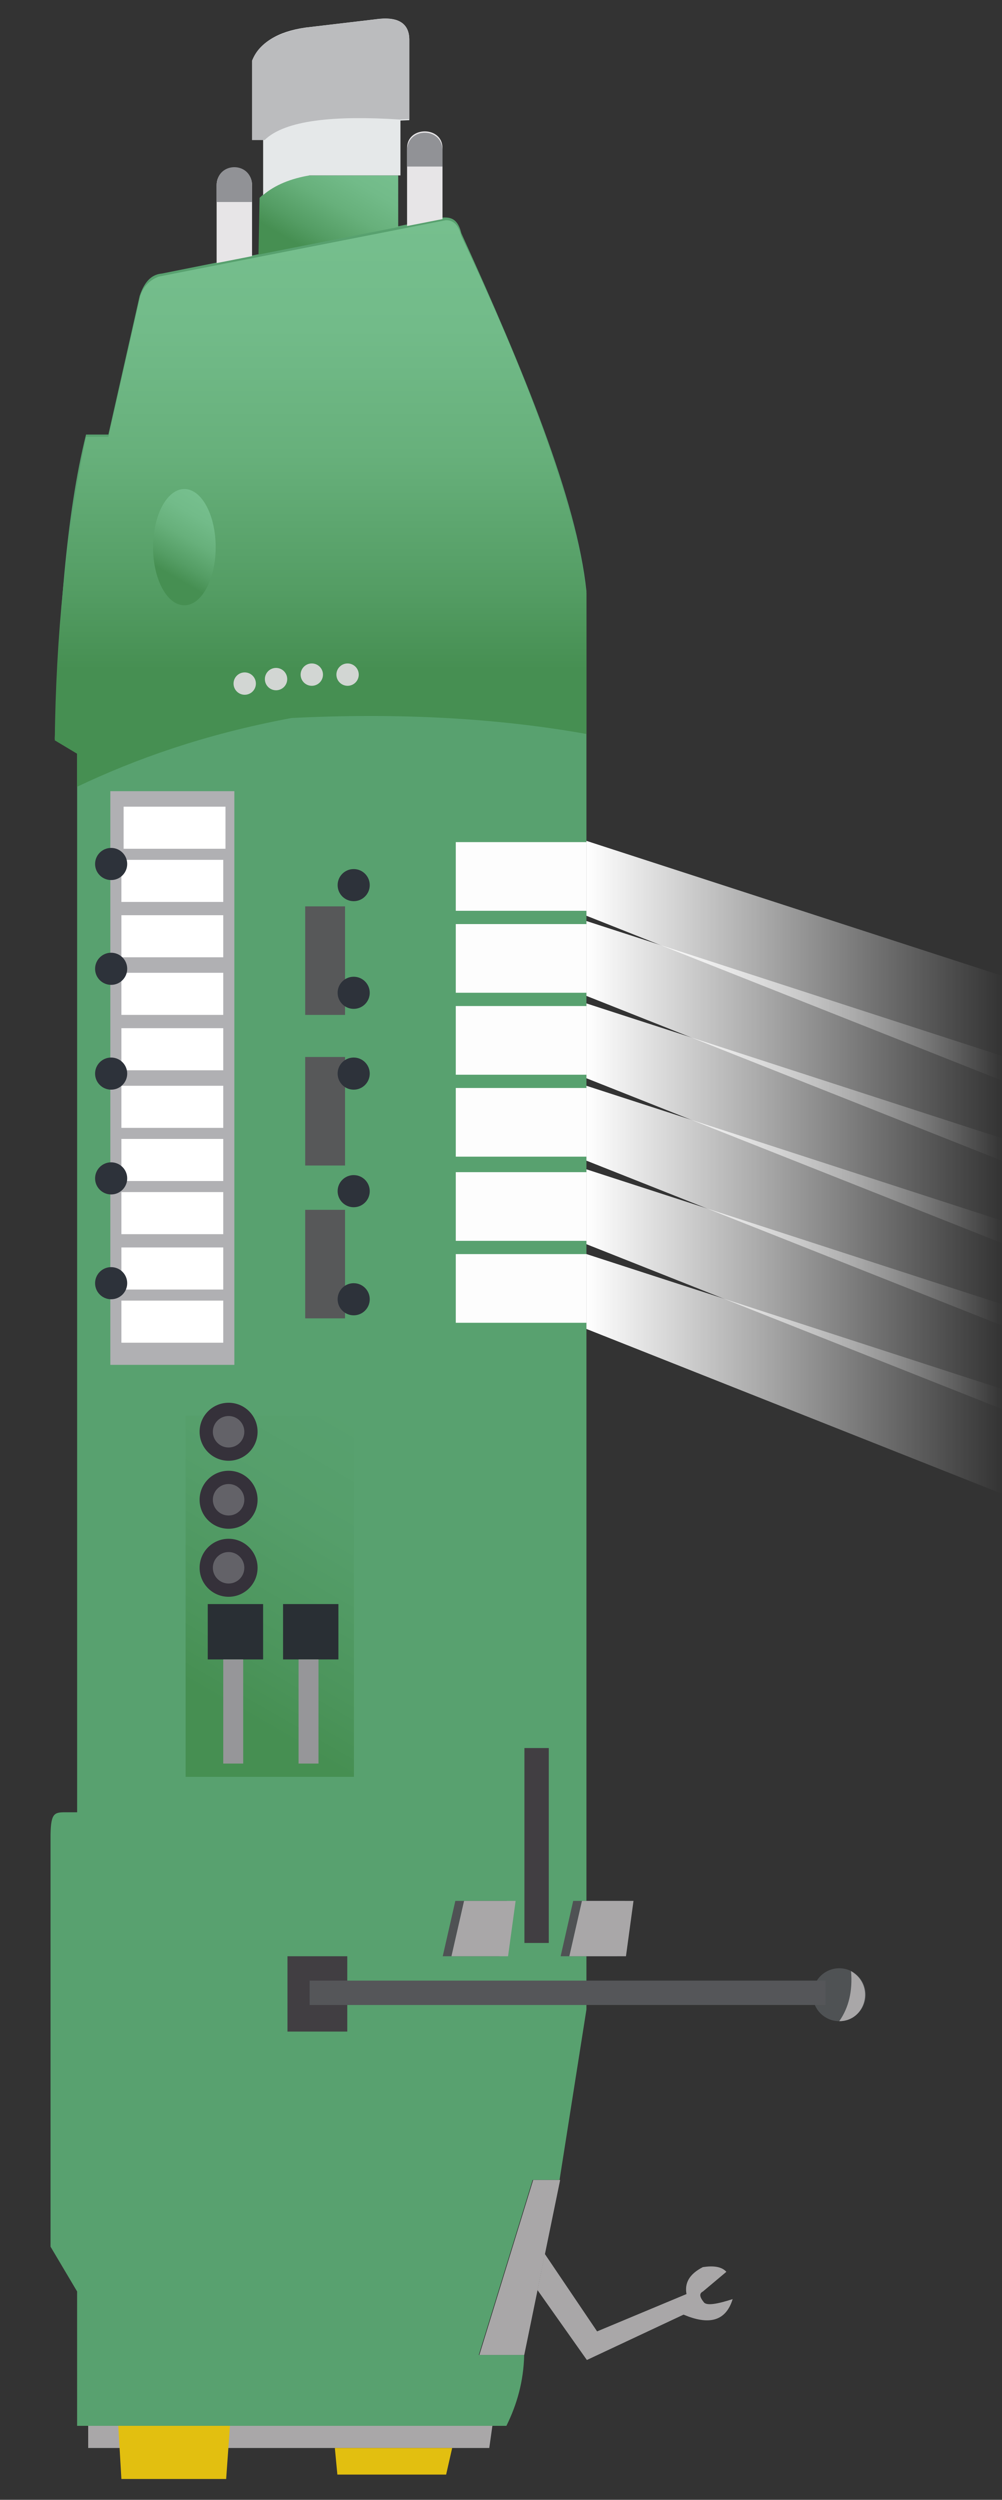 <?xml version="1.0" encoding="utf-8"?>
<!-- Generator: Adobe Illustrator 23.0.0, SVG Export Plug-In . SVG Version: 6.00 Build 0)  -->
<svg version="1.1" id="Layer_1" xmlns="http://www.w3.org/2000/svg" xmlns:xlink="http://www.w3.org/1999/xlink" x="0px" y="0px"
	 viewBox="0 0 433 1080" style="enable-background:new 0 0 433 1080;" xml:space="preserve">
<rect x="0" y="0" width="433" height="1080" fill="#333333" stroke="none"/>
<style type="text/css">
	.Drop_x0020_Shadow{fill:none;}
	.Outer_x0020_Glow_x0020_5_x0020_pt{fill:none;}
	.Blue_x0020_Neon{fill:none;stroke:#8AACDA;stroke-width:7;stroke-linecap:round;stroke-linejoin:round;}
	.Chrome_x0020_Highlight{fill:url(#SVGID_1_);stroke:#FFFFFF;stroke-width:0.363;stroke-miterlimit:1;}
	.Jive_GS{fill:#FFDD00;}
	.Alyssa_GS{fill:#A6D0E4;}
	.st0{fill:#58A16F;}
	.st1{fill:url(#SVGID_2_);}
	.st2{fill:#D2D6D3;}
	.st3{fill:url(#SVGID_3_);}
	.st4{fill:url(#SVGID_4_);}
	.st5{fill:#E5E8E9;}
	.st6{fill:#BBBCBE;}
	.st7{fill:#E7E5E7;}
	.st8{fill:#919296;}
	.st9{fill:#B0B0B3;}
	.st10{fill:#FFFFFF;}
	.st11{fill:#575859;}
	.st12{fill:#2D323A;}
	.st13{fill:#FDFDFD;}
	.st14{fill:url(#SVGID_5_);}
	.st15{fill:url(#SVGID_6_);}
	.st16{fill:url(#SVGID_7_);}
	.st17{fill:url(#SVGID_8_);}
	.st18{fill:url(#SVGID_9_);}
	.st19{fill:url(#SVGID_10_);}
	.st20{fill:url(#SVGID_11_);}
	.st21{fill:#292F34;}
	.st22{fill:#969699;}
	.st23{fill:#35313A;}
	.st24{fill:#636268;}
	.st25{fill:#4F5254;}
	.st26{fill:#A9A7A8;}
	.st27{fill:#413E42;}
	.st28{fill:#555659;}
	.st29{fill:#E2BF10;}
</style>
<linearGradient id="SVGID_1_" gradientUnits="userSpaceOnUse" x1="-732" y1="0" x2="-732" y2="-1">
	<stop  offset="0" style="stop-color:#656565"/>
	<stop  offset="0.618" style="stop-color:#1B1B1B"/>
	<stop  offset="0.629" style="stop-color:#545454"/>
	<stop  offset="0.983" style="stop-color:#3E3E3E"/>
</linearGradient>
<g id="submarine">
	<g>
		<g id="submarine_body_1_">
			<path class="st0" d="M218.84,1048.03H33.32v-58.05l-11.48-19.35v-178c0.17-10.08,1.91-9.67,7.66-9.67h3.83V324.95l-9.66-5.8
				c1.72-49.89,4.82-96.77,13.51-131.41h9.66l13.51-59.9c2.35-7.01,5.77-9.33,9.66-9.67l115.84-23.19
				c7.57-1.82,11.59-1.93,13.51,5.8c26.89,59.14,49.94,114.99,54.06,154.6v612.76l-11.62,73.66h-11.63l-23.26,75.6h19.61
				C226.25,1029.03,223.3,1039,218.84,1048.03z"/>
		</g>
		<g id="rear_1_">
			
				<linearGradient id="SVGID_2_" gradientUnits="userSpaceOnUse" x1="-238.457" y1="-10510.867" x2="-238.457" y2="-10266.099" gradientTransform="matrix(1 0 0 1 377 10606)">
				<stop  offset="0" style="stop-color:#76BF8E"/>
				<stop  offset="0.191" style="stop-color:#72BB89"/>
				<stop  offset="0.413" style="stop-color:#67B07B"/>
				<stop  offset="0.649" style="stop-color:#549D64"/>
				<stop  offset="0.793" style="stop-color:#468F52"/>
			</linearGradient>
			<path class="st1" d="M33.3,339.9c25-11.84,54.45-22.56,92.68-29.7c46.01-2.3,88.51-0.04,127.44,6.9v-60.9
				c-5-39.11-24.91-92.3-54.07-154.28c-1.08-3.91-2.82-6.9-6.74-6.78L68.6,119.49c-4.65,1.81-7.22,5.07-8.25,9.43l-13.51,59.79
				h-9.66c-8.82,42.97-13.01,86.73-13.51,131.14l9.66,5.79v14.27H33.3z"/>
			<g id="lights_5_">
				<circle class="st2" cx="105.75" cy="295.33" r="4.83"/>
				<circle class="st2" cx="119.29" cy="293.39" r="4.83"/>
				<circle class="st2" cx="134.74" cy="291.46" r="4.83"/>
				<circle class="st2" cx="150.2" cy="291.46" r="4.83"/>
			</g>
			<g id="dimple_1_">
				
					<linearGradient id="SVGID_3_" gradientUnits="userSpaceOnUse" x1="-285.938" y1="-10389.346" x2="-308.726" y2="-10349.876" gradientTransform="matrix(1 0 0 1 377 10606)">
					<stop  offset="0" style="stop-color:#76BF8E"/>
					<stop  offset="0.191" style="stop-color:#72BB89"/>
					<stop  offset="0.413" style="stop-color:#67B07B"/>
					<stop  offset="0.649" style="stop-color:#549D64"/>
					<stop  offset="0.793" style="stop-color:#468F52"/>
				</linearGradient>
				<ellipse class="st3" cx="79.67" cy="236.39" rx="13.53" ry="25.12"/>
			</g>
		</g>
		<g id="thruster_1_">
			
				<linearGradient id="SVGID_4_" gradientUnits="userSpaceOnUse" x1="-220.466" y1="-10539.189" x2="-250.365" y2="-10487.402" gradientTransform="matrix(1 0 0 1 377 10606)">
				<stop  offset="0" style="stop-color:#76BF8E"/>
				<stop  offset="0.191" style="stop-color:#72BB89"/>
				<stop  offset="0.413" style="stop-color:#67B07B"/>
				<stop  offset="0.649" style="stop-color:#549D64"/>
				<stop  offset="0.793" style="stop-color:#468F52"/>
			</linearGradient>
			<path class="st4" d="M111.71,109.98l0.46-24.53c5.49-5.1,12.62-8.27,21.26-9.67h38.65v22.31L111.71,109.98z"/>
		</g>
		<g id="thruster_end_1_">
			<path class="st5" d="M113.71,84.25V60.48h-4.78V26.23c3.33-7.81,11-12.58,23.06-14.32l29.97-3.54
				c10.21-1.53,15.07,1.7,14.92,9.33v34.22l-3.83,0.16v23.7h-39.29C125.69,77.15,118.91,79.86,113.71,84.25z"/>
			<g id="thruster_tip_1_">
				<path class="st6" d="M172.78,51.64l4.09-0.17V17.73c0.27-7.98-5.13-10.69-14.92-9.33l-29.97,3.54
					c-12.27,2.09-20.24,6.69-23.06,14.33v34.21h5.44C123.31,51.82,144.6,49.84,172.78,51.64z"/>
			</g>
		</g>
		<g id="stabilizers_2_">
			<g id="stabilizers_3_">
				<path id="left_stabilizer_1_" class="st7" d="M93.61,113.66v-33.7c0-9.57,15.31-9.57,15.31,0v30.7L93.61,113.66z"/>
				<path id="left_stabilizer_end_1_" class="st8" d="M93.61,87.27h15.31V80.2c0-10.63-15.31-10.63-15.31,0V87.27z"/>
				<path id="right_stabilizer_1_" class="st7" d="M175.91,97.65V63.94c0-9.58,15.31-9.58,15.31,0v30.7L175.91,97.65z"/>
				<path id="stabilizer_end_1_" class="st8" d="M175.91,71.96h15.31v-6.88c0-10.34-15.31-10.34-15.31,0V71.96z"/>
			</g>
		</g>
		<g id="panels_1_">
			<rect id="panel_base_1_" x="47.68" y="341.81" class="st9" width="53.59" height="247.85"/>
			<rect id="panel_10_1_" x="53.42" y="348.51" class="st10" width="44.02" height="18.18"/>
			<rect id="panel_9_1_" x="52.46" y="371.48" class="st10" width="44.02" height="18.18"/>
			<rect id="panel_8_1_" x="52.46" y="395.4" class="st10" width="44.02" height="18.18"/>
			<rect id="panel_7_1_" x="52.46" y="420.28" class="st10" width="44.02" height="18.18"/>
			<rect id="panel_6_1_" x="52.46" y="444.21" class="st10" width="44.02" height="18.18"/>
			<rect id="panel_5_1_" x="52.46" y="469.09" class="st10" width="44.02" height="18.18"/>
			<rect id="panel_4_1_" x="52.46" y="492.05" class="st10" width="44.02" height="18.18"/>
			<rect id="panel_3_1_" x="52.46" y="515.02" class="st10" width="44.02" height="18.18"/>
			<rect id="panel_2_1_" x="52.46" y="538.94" class="st10" width="44.02" height="18.18"/>
			<rect id="panel_1_1_" x="52.46" y="561.91" class="st10" width="44.02" height="18.18"/>
			<rect id="dark_panel_3_1_" x="131.89" y="391.58" class="st11" width="17.22" height="46.89"/>
			<rect id="dark_panel_2_1_" x="131.89" y="456.65" class="st11" width="17.22" height="46.89"/>
			<rect id="dark_panel_1_1_" x="131.89" y="522.68" class="st11" width="17.22" height="46.89"/>
		</g>
		<g id="holes_1_">
			<circle class="st12" cx="48.03" cy="373.27" r="6.94"/>
			<circle class="st12" cx="48.03" cy="418.55" r="6.94"/>
			<circle class="st12" cx="48.03" cy="463.83" r="6.94"/>
			<circle class="st12" cx="48.03" cy="509.1" r="6.94"/>
			<circle class="st12" cx="48.03" cy="554.38" r="6.94"/>
			<circle class="st12" cx="152.84" cy="382.4" r="6.94"/>
			<circle class="st12" cx="152.84" cy="428.92" r="6.94"/>
			<circle class="st12" cx="152.84" cy="463.83" r="6.94"/>
			<circle class="st12" cx="152.84" cy="514.62" r="6.94"/>
			<circle class="st12" cx="152.84" cy="561.32" r="6.94"/>
		</g>
		<g id="lights_4_">
			<rect x="196.96" y="363.82" class="st13" width="56.46" height="29.67"/>
			<rect x="196.96" y="399.23" class="st13" width="56.46" height="29.67"/>
			<rect x="196.96" y="434.64" class="st13" width="56.46" height="29.67"/>
			<rect x="196.96" y="470.04" class="st13" width="56.46" height="29.67"/>
			<rect x="196.96" y="506.41" class="st13" width="56.46" height="29.67"/>
			<rect x="196.96" y="541.81" class="st13" width="56.46" height="29.67"/>
			
				<linearGradient id="SVGID_5_" gradientUnits="userSpaceOnUse" x1="-123.581" y1="-10190.874" x2="56.323" y2="-10190.874" gradientTransform="matrix(1 0 0 1 377 10606)">
				<stop  offset="0" style="stop-color:#FFFFFF"/>
				<stop  offset="1" style="stop-color:#FFFFFF;stop-opacity:0"/>
			</linearGradient>
			<polygon class="st14" points="253.42,363.28 433.32,421.67 433.32,466.97 253.42,395.63 			"/>
			
				<linearGradient id="SVGID_6_" gradientUnits="userSpaceOnUse" x1="-123.581" y1="-10156.233" x2="56.323" y2="-10156.233" gradientTransform="matrix(1 0 0 1 377 10606)">
				<stop  offset="0" style="stop-color:#FFFFFF"/>
				<stop  offset="1" style="stop-color:#FFFFFF;stop-opacity:0"/>
			</linearGradient>
			<polygon class="st15" points="253.42,397.91 433.32,456.3 433.32,501.62 253.42,430.26 			"/>
			
				<linearGradient id="SVGID_7_" gradientUnits="userSpaceOnUse" x1="-123.581" y1="-10120.645" x2="56.323" y2="-10120.645" gradientTransform="matrix(1 0 0 1 377 10606)">
				<stop  offset="0" style="stop-color:#FFFFFF"/>
				<stop  offset="1" style="stop-color:#FFFFFF;stop-opacity:0"/>
			</linearGradient>
			<polygon class="st16" points="253.42,433.51 433.32,491.88 433.32,537.2 253.42,465.84 			"/>
			
				<linearGradient id="SVGID_8_" gradientUnits="userSpaceOnUse" x1="-123.581" y1="-10085.057" x2="56.323" y2="-10085.057" gradientTransform="matrix(1 0 0 1 377 10606)">
				<stop  offset="0" style="stop-color:#FFFFFF"/>
				<stop  offset="1" style="stop-color:#FFFFFF;stop-opacity:0"/>
			</linearGradient>
			<polygon class="st17" points="253.42,469.09 433.32,527.48 433.32,572.8 253.42,501.44 			"/>
			
				<linearGradient id="SVGID_9_" gradientUnits="userSpaceOnUse" x1="-123.581" y1="-10048.97" x2="56.323" y2="-10048.97" gradientTransform="matrix(1 0 0 1 377 10606)">
				<stop  offset="0" style="stop-color:#FFFFFF"/>
				<stop  offset="1" style="stop-color:#FFFFFF;stop-opacity:0"/>
			</linearGradient>
			<polygon class="st18" points="253.42,505.18 433.32,563.57 433.32,608.88 253.42,537.53 			"/>
			
				<linearGradient id="SVGID_10_" gradientUnits="userSpaceOnUse" x1="-123.581" y1="-10012.362" x2="56.323" y2="-10012.362" gradientTransform="matrix(1 0 0 1 377 10606)">
				<stop  offset="0" style="stop-color:#FFFFFF"/>
				<stop  offset="1" style="stop-color:#FFFFFF;stop-opacity:0"/>
			</linearGradient>
			<polygon class="st19" points="253.42,541.79 433.32,600.19 433.32,645.49 253.42,574.15 			"/>
		</g>
		<g id="mechanics_1_">
			
				<linearGradient id="SVGID_11_" gradientUnits="userSpaceOnUse" x1="-217.561" y1="-9990.577" x2="-303.285" y2="-9842.101" gradientTransform="matrix(1 0 0 1 377 10606)">
				<stop  offset="0" style="stop-color:#58A16F"/>
				<stop  offset="0.288" style="stop-color:#559E6A"/>
				<stop  offset="0.622" style="stop-color:#4C955C"/>
				<stop  offset="0.793" style="stop-color:#468F52"/>
			</linearGradient>
			<rect x="80.21" y="611.67" class="st20" width="72.73" height="155.98"/>
			<g id="arms_1_">
				<g>
					<rect x="89.78" y="693.01" class="st21" width="23.92" height="23.92"/>
					<rect x="96.48" y="716.93" class="st22" width="8.61" height="44.98"/>
				</g>
				<g>
					<rect x="122.32" y="693.01" class="st21" width="23.92" height="23.92"/>
					<rect x="129.02" y="716.93" class="st22" width="8.61" height="44.98"/>
				</g>
			</g>
			<g id="circles_1_">
				<g>
					<circle class="st23" cx="98.78" cy="618.56" r="12.53"/>
					<circle class="st24" cx="98.78" cy="618.56" r="6.8"/>
				</g>
				<g>
					<circle class="st23" cx="98.78" cy="647.94" r="12.53"/>
					<circle class="st24" cx="98.78" cy="647.94" r="6.8"/>
				</g>
				<g>
					<circle class="st23" cx="98.78" cy="677.33" r="12.53"/>
					<circle class="st24" cx="98.78" cy="677.33" r="6.8"/>
				</g>
			</g>
			<g id="arm_light_1_">
				<circle class="st25" cx="362.67" cy="861.78" r="11.43"/>
				<path class="st26" d="M362.67,873.22c11.44,0,15.69-15.5,5.1-21.65C368.49,860.15,366.79,867.36,362.67,873.22z"/>
				<rect x="124.23" y="845.16" class="st27" width="25.84" height="32.54"/>
				<rect x="133.8" y="855.69" class="st28" width="222.97" height="10.53"/>
				<rect x="226.62" y="755.21" class="st27" width="10.53" height="84.21"/>
			</g>
			<g id="lights_3_">
				<g id="bottom_left_light_1_">
					<polygon class="st25" points="191.32,845.16 196.77,821.24 219.06,821.24 215.79,845.16 					"/>
					<polygon class="st26" points="195.09,845.16 200.54,821.24 222.82,821.24 219.55,845.16 					"/>
				</g>
				<g id="bottom_right_light_1_">
					<polygon class="st25" points="242.27,845.16 247.7,821.24 269.99,821.24 266.73,845.16 					"/>
					<polygon class="st26" points="246.03,845.16 251.48,821.24 273.76,821.24 270.5,845.16 					"/>
				</g>
			</g>
		</g>
		<g id="bottom_parts_1_">
			<g>
				<polygon class="st26" points="38.11,1057.6 38.11,1048.03 212.78,1048.03 211.43,1057.6 				"/>
				<polygon class="st29" points="51.11,1048.03 52.46,1071 97.73,1071 99.37,1048.03 				"/>
				<polygon class="st29" points="144.7,1057.6 145.79,1069.09 192.79,1069.09 195.4,1057.6 				"/>
			</g>
		</g>
		<g id="claw_1_">
			<polygon class="st26" points="226.55,1017.41 242.06,941.81 230.42,941.81 207.16,1017.41 			"/>
			<path class="st26" d="M303.73,990.02l10.16-8.53c-2.09-2.33-5.74-2.69-10.16-2.03c-6.26,3.21-7.87,7.22-7.07,11.64l-38.63,16.13
				l-22.59-33.45l-3.19,15.58l21.36,30.23l41.78-19.6c10.61,4.49,18.18,3.19,21.22-6.71c-6.55,2.12-11.41,3.03-12.53,1.27
				C302.11,992.09,302.28,990.74,303.73,990.02z"/>
		</g>
	</g>
</g>
</svg>
